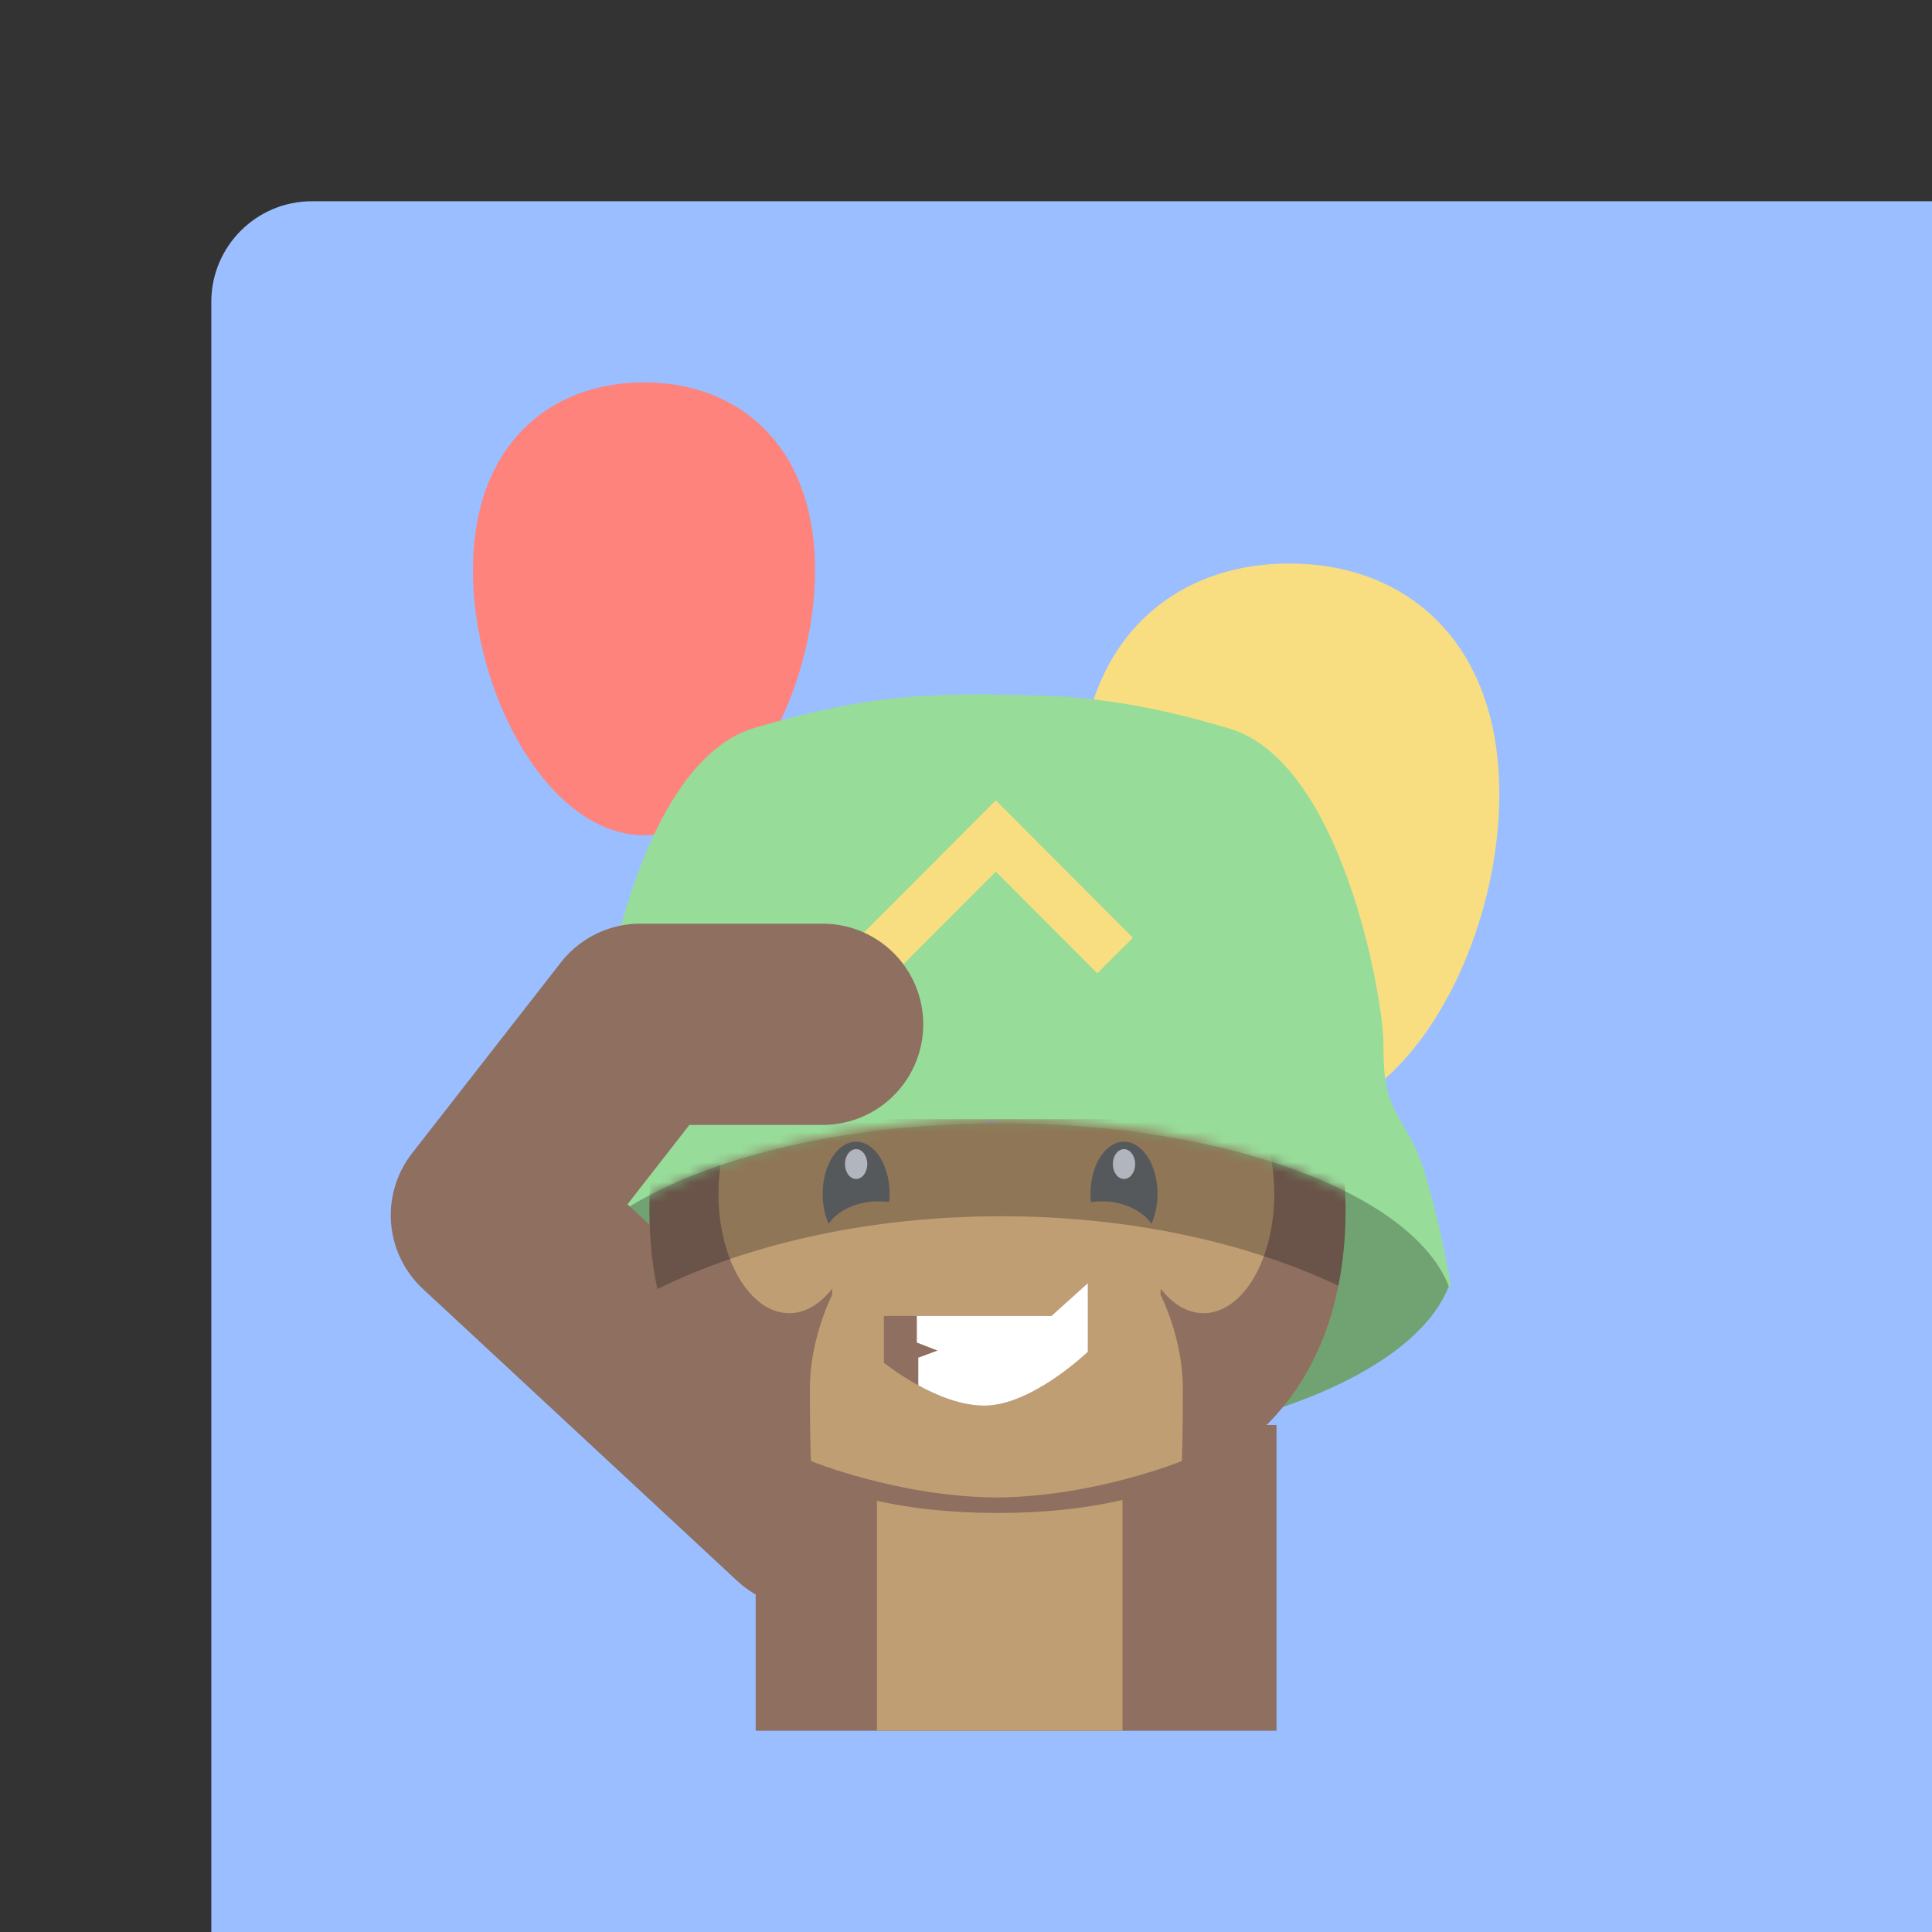 <svg xmlns="http://www.w3.org/2000/svg" width="192" height="192" fill="none">
  <rect width="100%" height="100%" fill="#333333" stroke="none"/>
  <rect width="100%" height="100%" x="21" y="20" fill="#9ABEFF" rx="10" />
  <path fill="#FF837D" fill-rule="evenodd"
    d="M64 83c9.389 0 17-13.903 17-26.33C81 44.244 73.389 38 64 38s-17 6.244-17 18.67C47 69.097 54.611 83 64 83Z"
    clip-rule="evenodd" />
  <path fill="#F9DE81" fill-rule="evenodd"
    d="M128.133 111.237c11.524 0 20.867-17.066 20.867-32.32C149 63.665 139.657 56 128.133 56c-11.525 0-20.868 7.664-20.868 22.918 0 15.253 9.343 32.319 20.868 32.319Z"
    clip-rule="evenodd" />
  <path fill="#98DC9A" fill-rule="evenodd"
    d="M56.916 113.118c-2.138 3.723-4 14.755-4 14.755l3.464-.179 42.114-16.432 42.258 16.488 3.465.179s-1.862-11.032-4.001-14.755l-.329-.571c-1.871-3.244-2.402-4.164-2.402-8.789 0-4.885-4.213-28.083-15.268-31.399-10.9-3.27-17.182-3.357-23.519-3.359.003-.037.005-.056.008-.056-6.43 0-12.735.043-23.79 3.36-11.056 3.315-15.269 26.513-15.269 31.398 0 4.625-.53 5.545-2.402 8.789l-.329.571Z"
    clip-rule="evenodd" />
  <path fill="#71A372" fill-rule="evenodd"
    d="M143.982 127.826c-3.579 9.191-22.132 16.194-44.482 16.194-22.35 0-40.903-7.003-44.482-16.194 3.579-9.192 22.132-16.195 44.482-16.195 22.35 0 40.903 7.003 44.482 16.195Z"
    clip-rule="evenodd" />
  <path fill="#8E6F60" d="M75.099 141.619h51.761V172H75.099z" />
  <path stroke="#F9DE81" stroke-width="5" d="m86.93 95.138 12.033-12.059 11.856 11.881" />
  <path stroke="#8E6F60" stroke-linecap="round" stroke-linejoin="round" stroke-width="20"
    d="m80.081 149.791-31.247-29.029 14.794-18.968h18.123" />
  <path fill="#BF9E73" d="M87.148 143.101h24.401V172H87.148z" />
  <mask id="a" width="105" height="61" x="47" y="111" maskUnits="userSpaceOnUse" style="mask-type:luminance">
    <path fill="#fff" fill-rule="evenodd"
      d="M99.5 171.259c28.995 0 52.5-13.436 52.5-30.011 0-16.574-23.505-30.011-52.5-30.011S47 124.674 47 141.248c0 16.575 23.505 30.011 52.5 30.011Z"
      clip-rule="evenodd" />
  </mask>
  <g fill-rule="evenodd" clip-rule="evenodd" mask="url(#a)">
    <path fill="#8E6F60"
      d="M65.486 111.237h67.289s9.804 39.144-33.645 39.117c-43.448-.027-33.644-39.117-33.644-39.117Z" />
    <path fill="#BF9E73"
      d="M72.942 111.237c-.964 2.03-1.54 4.607-1.54 7.41 0 6.548 3.144 11.856 7.024 11.856 1.604 0 3.082-.907 4.265-2.434l.01.614s-2.216 4.256-2.216 9.311.102 7.203.102 7.203 8.555 3.495 18.173 3.617v.004l.26-.001.258.001v-.004c9.618-.122 18.174-3.617 18.174-3.617s.102-2.148.102-7.203-2.217-9.311-2.217-9.311l.01-.614c1.183 1.527 2.661 2.434 4.265 2.434 3.88 0 7.025-5.308 7.025-11.856 0-2.803-.577-5.38-1.541-7.41H72.942Z" />
    <path fill="#000" fill-opacity=".25"
      d="M133.006 127.776c1.738-8.676-.231-16.539-.231-16.539h-67.29s-2.02 8.06-.16 16.862c9.184-4.506 21.123-7.229 34.175-7.229 12.737 0 24.415 2.593 33.506 6.906Z" />
  </g>
  <path fill="#56595B" fill-rule="evenodd"
    d="M88.367 119.464c.027-.266.041-.539.041-.817 0-2.865-1.49-5.187-3.327-5.187-1.838 0-3.328 2.322-3.328 5.187 0 1.105.222 2.13.6 2.971.916-1.323 2.787-2.23 4.946-2.23.366 0 .723.026 1.068.076Z"
    clip-rule="evenodd" />
  <path fill="#B1B5BD" fill-rule="evenodd"
    d="M85.08 117.165c.613 0 1.11-.663 1.11-1.482 0-.818-.497-1.482-1.11-1.482-.612 0-1.108.664-1.108 1.482 0 .819.496 1.482 1.109 1.482Z"
    clip-rule="evenodd" />
  <path fill="#56595B" fill-rule="evenodd"
    d="M108.414 119.464a8.096 8.096 0 0 1-.041-.817c0-2.865 1.49-5.187 3.328-5.187 1.837 0 3.327 2.322 3.327 5.187 0 1.105-.222 2.13-.6 2.971-.916-1.323-2.787-2.23-4.946-2.23-.365 0-.722.026-1.068.076Z"
    clip-rule="evenodd" />
  <path fill="#B1B5BD" fill-rule="evenodd"
    d="M111.701 117.165c-.613 0-1.109-.663-1.109-1.482 0-.818.496-1.482 1.109-1.482.612 0 1.109.664 1.109 1.482 0 .819-.497 1.482-1.109 1.482Z"
    clip-rule="evenodd" />
  <path fill="#8E6F60" fill-rule="evenodd"
    d="m108.11 127.516-3.622 3.263H87.839v4.643s5.234 4.268 9.973 4.268c4.738 0 10.298-5.354 10.298-5.354v-6.82Z"
    clip-rule="evenodd" />
  <path fill="#fff" fill-rule="evenodd"
    d="M91.259 137.672c1.872 1.027 4.27 2.018 6.553 2.018 4.738 0 10.298-5.354 10.298-5.354v-6.82l-3.622 3.263H91.115v2.642l2.06.797-1.916.707v2.747Z"
    clip-rule="evenodd" />
</svg>
